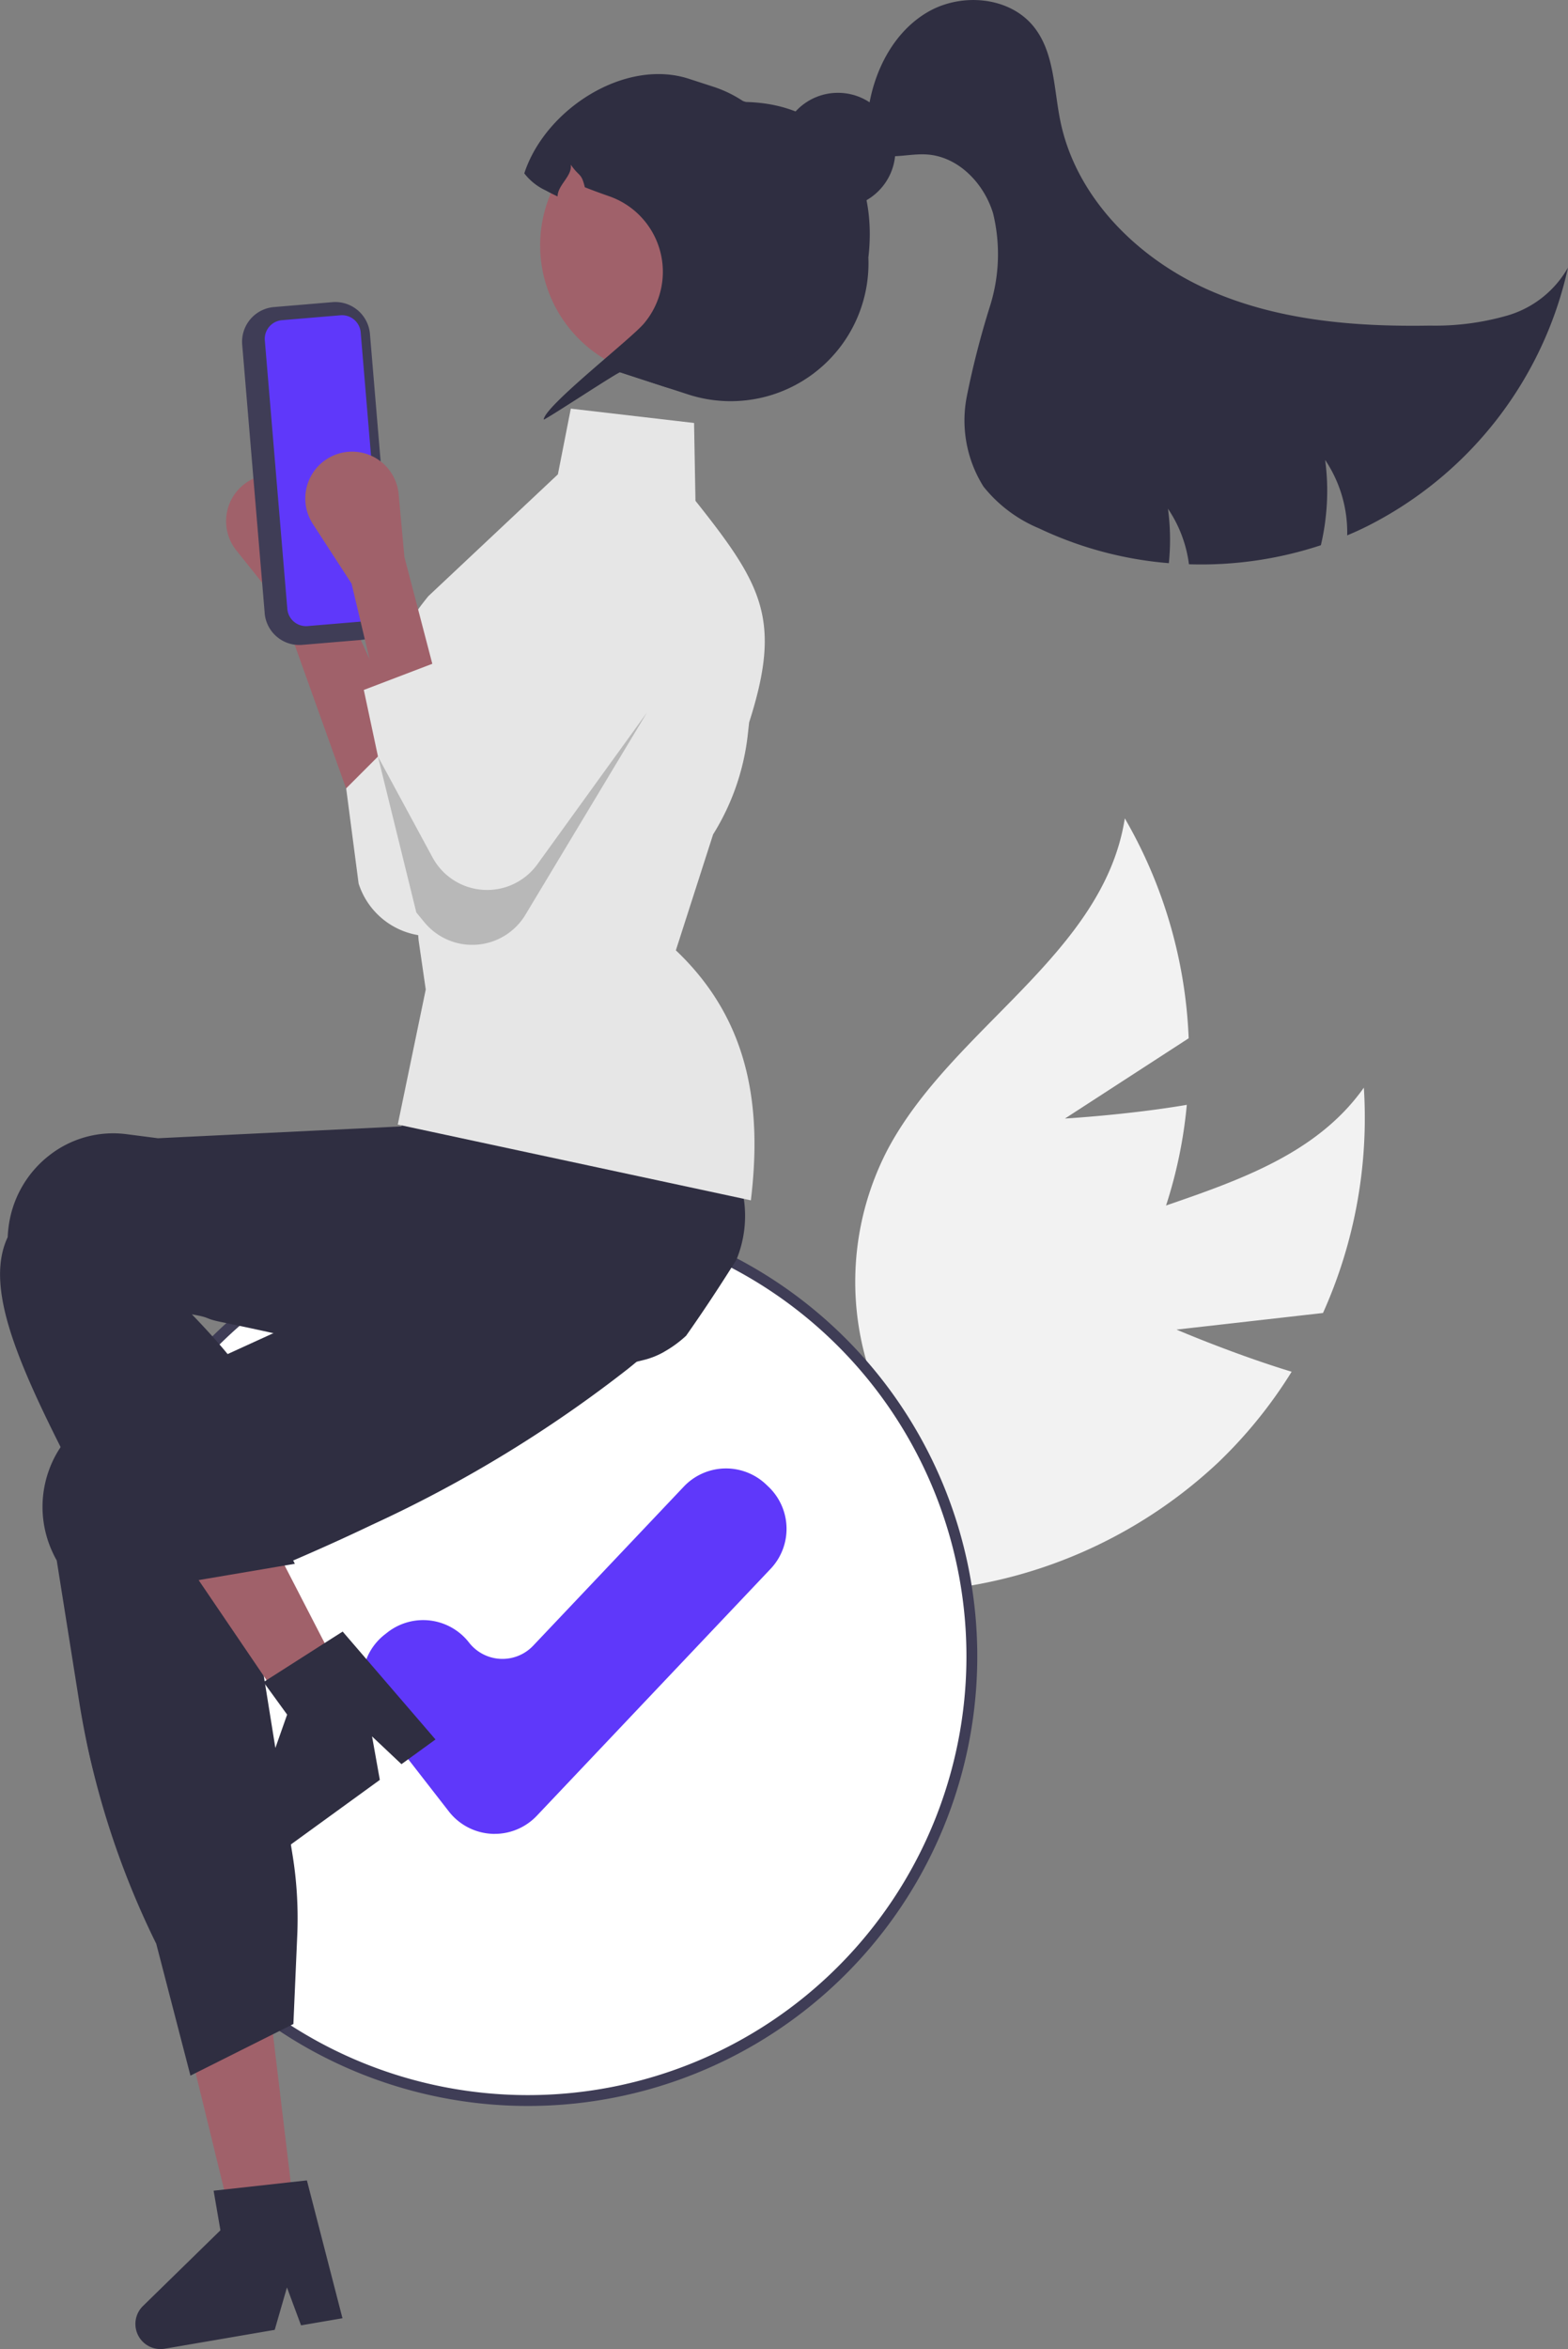 <svg xmlns="http://www.w3.org/2000/svg" width="144.663" height="216.595" viewBox="0 0 144.663 216.595">
  <rect x="0" y="0" width="144.663" height="216.595" fill="#808080" stroke="none"/>
  <path id="Pfad_1607" data-name="Pfad 1607" d="M928.905,571.25l13.515-1.532a43.886,43.886,0,0,0,3.769-20.776c-7.346,10.358-22.888,10.192-33.216,17.581a26.4,26.4,0,0,0-10.846,20.146l-4.463,8.552a44.233,44.233,0,0,0,35.122-11.753,42.724,42.724,0,0,0,6.742-8.333C934.211,573.524,928.905,571.25,928.905,571.25Z" transform="translate(-820.361 -448.654)" fill="#f2f2f2"/>
  <path id="Pfad_1608" data-name="Pfad 1608" d="M920.216,526.958l11.413-7.4a43.886,43.886,0,0,0-5.892-20.277c-1.956,12.547-15.94,19.33-21.889,30.549a26.4,26.4,0,0,0-.723,22.869l-.18,9.645a44.233,44.233,0,0,0,26.194-26.183,42.727,42.727,0,0,0,2.318-10.465C925.98,526.627,920.216,526.958,920.216,526.958Z" transform="translate(-821.963 -423.824)" fill="#f2f2f2"/>
  <ellipse id="Ellipse_448" data-name="Ellipse 448" cx="40.955" cy="40.954" rx="40.955" ry="40.954" transform="translate(7.752 111.772)" fill="#fff"/>
  <path id="Pfad_1609" data-name="Pfad 1609" d="M799.018,653.821a41.454,41.454,0,1,1,41.455-41.454A41.454,41.454,0,0,1,799.018,653.821Zm0-81.909a40.454,40.454,0,1,0,40.455,40.454,40.454,40.454,0,0,0-40.455-40.454Z" transform="translate(-750.31 -459.64)" fill="#3f3d56"/>
  <path id="Pfad_1610" data-name="Pfad 1610" d="M822.134,652.862c-.087,0-.175,0-.262-.007a5.356,5.356,0,0,1-3.97-2.063l-6.844-8.8a5.358,5.358,0,0,1,.939-7.52l.246-.192a5.357,5.357,0,0,1,7.521.94,3.908,3.908,0,0,0,5.919.288l13.9-14.671a5.366,5.366,0,0,1,7.576-.206l.228.217a5.357,5.357,0,0,1,.2,7.575l-21.565,22.763a5.353,5.353,0,0,1-3.889,1.674Z" transform="translate(-776.492 -483.768)" fill="#5f38fa"/>
  <path id="Pfad_1611" data-name="Pfad 1611" d="M618.943,617.715l-5.68.632-5.382-22.036,8.383-.934Z" transform="translate(-591.66 -412.65)" fill="#a0616a"/>
  <path id="Pfad_1612" data-name="Pfad 1612" d="M811.685,549.782c-.176-.176-.368-.347-.558-.509a51.823,51.823,0,0,0-4.588-3.4c-1.8-1.2-3.825-2.423-6.115-3.687q-1.663-.918-3.515-1.875-.928-.479-1.909-.966a.944.944,0,0,0-.086-.045l-.189-.1-13.784,11.378-.979.769,2.539,3.131s-.221,2.489-.216,2.491l-2.521,6.29-.028.013-8.98,4.1L761.5,571.6l-4.97,2.27a9.548,9.548,0,0,0-5.011,5.414,9.927,9.927,0,0,0,.327,7.667c.111.243.236.487.369.721l2.065,12.986a78.164,78.164,0,0,0,7.116,22.355l3.154,12.156.479-.241,7.134-3.574,1.885-.942.356-8.168c.04-.931.046-1.867.013-2.8a36,36,0,0,0-.438-4.564l-4.091-25.47q1.089-.444,2.148-.892,4.911-2.055,9.3-4.154a118.877,118.877,0,0,0,23.6-14.379q2.669-2.151,5.007-4.4.859-.823,1.673-1.662c.129-.13.255-.257.379-.388a9.664,9.664,0,0,0,2.4-8.936A9.86,9.86,0,0,0,811.685,549.782Z" transform="translate(-746.98 -443.787)" fill="#2f2e41"/>
  <path id="Pfad_1613" data-name="Pfad 1613" d="M782.37,750.616l-6.148.68-.965.106.628,3.651-7.145,6.98a2.315,2.315,0,0,0,2.007,3.939l10.147-1.738,1.129-3.911,1.3,3.494,3.822-.654-3.281-12.71Z" transform="translate(-755.549 -549.409)" fill="#2f2e41"/>
  <path id="Pfad_1614" data-name="Pfad 1614" d="M796.583,466.88l5.265-5.583-7.427-16.249-1.1-5.707a4.315,4.315,0,0,0-7.045-2.456h0a4.315,4.315,0,0,0-.561,5.972l4.1,5.126Z" transform="translate(-763.91 -392.106)" fill="#a0616a"/>
  <path id="Pfad_1615" data-name="Pfad 1615" d="M812.931,464.072l-6,6,1.148,8.773a6.976,6.976,0,0,0,5.03,4.666h0a6.977,6.977,0,0,0,7.6-3.2l13.5-23.132a7.121,7.121,0,0,0-2.3-9.68h0a7.121,7.121,0,0,0-10.2,2.875l-8.237,17.552Z" transform="translate(-774.994 -397.381)" fill="#e6e6e6"/>
  <path id="Pfad_1616" data-name="Pfad 1616" d="M789.742,640.21c-.31.316-.621.627-.936.94-.626.625-1.26,1.244-1.9,1.855-.32.306-.644.613-.965.916l0,.011-.021.009-.006.005-.534.276-1.328-1.956-.613-.9-.866-1.276-1.586-2.335-8.352-12.293,7.49-3.866.59,1.148h0l.292.569,5.477,10.613,1.119,2.17.035.066.672,1.3.58,1.123.647,1.255Z" transform="translate(-757.85 -484.98)" fill="#a0616a"/>
  <path id="Pfad_1617" data-name="Pfad 1617" d="M796.439,650.049l-5.214,3.329-.819.521,2.178,3-3.321,9.421a2.315,2.315,0,0,0,3.542,2.645l8.332-6.047-.717-4.007,2.713,2.558,3.139-2.277-8.564-9.949Z" transform="translate(-766.094 -498.804)" fill="#2f2e41"/>
  <path id="Pfad_1618" data-name="Pfad 1618" d="M811,555.817c-.519.833-1.049,1.662-1.583,2.484q-1.488,2.295-3.056,4.522s0,0-.008.008a10.7,10.7,0,0,1-2.007,1.466c-.03.023-.064.038-.095.057a7.394,7.394,0,0,1-1.689.678l-.64.159c-.765.182-1.522.337-2.276.473q-2.011.358-3.984.515c-.106.011-.212.019-.318.026a61.615,61.615,0,0,1-16.2-1.291c-2.719-.515-5.495-1.132-8.369-1.772-.939-.212-1.882-.42-2.836-.629-.072-.015-.148-.034-.223-.049-1.363-.3-2.749-.595-4.17-.886-1.787-.367-.871-.389-2.787-.726,0,0,4.421,4.49,5.156,6.436a10.477,10.477,0,0,1,.1,8.229l4.246,8.335-14.76,2.5c-8.135-15.94-14.636-26.437-11.732-32.619.011-.288.034-.579.072-.867a9.921,9.921,0,0,1,3.776-6.68,9.555,9.555,0,0,1,7.116-1.946l2.9.375,22.468-1.092.882-3.6.163-.061,5.177-1.9,17.9-6.563.045-.015,1.178-.432.14.227c.042.068.083.136.121.2a35.1,35.1,0,0,1,2.829,6.567,103.077,103.077,0,0,1,2.973,11.35q.051.25.091.454l.011.042c.011.064.019.106.023.117A10.6,10.6,0,0,1,811,555.817Z" transform="translate(-743.059 -439.663)" fill="#2f2e41"/>
  <line id="Linie_12" data-name="Linie 12" x1="0.356" transform="translate(20.484 160.534)" fill="#2f2e41"/>
  <path id="Pfad_1619" data-name="Pfad 1619" d="M842.274,432.223l-.129-7.177-11.371-1.323-1.193,6.061-11.95,11.23c-8.5,10.387-2.322,17.551-1.953,18.616l1.051,13.1.661,4.551-2.581,12.454,32.576,6.988c1.043-8.611-.118-16.611-6.919-23.051l3.437-10.693h0a21.954,21.954,0,0,0,3.2-9.211l.124-1.118C850.258,443.187,848.46,440,842.274,432.223Z" transform="translate(-778.111 -386.045)" fill="#e6e6e6"/>
  <path id="Pfad_1620" data-name="Pfad 1620" d="M874.509,380.911c.008.186.011.371.011.553a12.713,12.713,0,0,1-16.655,12.065l-2.337-.761c-.019-.008-.042-.011-.061-.019l-3.851-1.257a2.639,2.639,0,0,1,.008-.488c-5.745-2.454,2.2-10.517,4.169-16.572.307-.943-10.24-.239-9.74-1.045-.11-.057-.22-.114-.322-.17A15.608,15.608,0,0,1,862.97,366.5c.083.019.17.045.254.068,7.483.186,11.414,5.4,11.414,12.171A18.567,18.567,0,0,1,874.509,380.911Z" transform="translate(-794.394 -357.164)" fill="#2f2e41"/>
  <path id="Pfad_1621" data-name="Pfad 1621" d="M866.525,385.213a12.2,12.2,0,0,1-15.379,7.813q-.523-.17-1.022-.386a12.2,12.2,0,1,1,16.4-7.426Z" transform="translate(-792.894 -358.8)" fill="#a0616a"/>
  <path id="Pfad_1622" data-name="Pfad 1622" d="M852.561,390.8a.425.425,0,0,1-.06-.02l-3.85-1.255c-.01-.165-7.08,4.515-7.06,4.35.11-1.265,8.075-7.435,9.265-8.87a7.379,7.379,0,0,0-3.24-11.72.588.588,0,0,1-.1-.035c-.745-.26-1.46-.525-2.13-.79-.33-1.375-.5-.92-1.295-2.085.145,1.06-1.2,1.86-1.22,2.93-.275-.125-.535-.255-.785-.385-.11-.06-.215-.115-.32-.17a5.31,5.31,0,0,1-1.965-1.57c1.925-5.915,9.29-10.65,15.2-8.715l2.235.725a11.217,11.217,0,0,1,6.515,5.545,12.628,12.628,0,0,1,3.79,4.745C872.436,383.3,862.991,394.149,852.561,390.8Z" transform="translate(-791.43 -355.195)" fill="#2f2e41"/>
  <ellipse id="Ellipse_449" data-name="Ellipse 449" cx="5.302" cy="5.302" rx="5.302" ry="5.302" transform="translate(72.004 8.558)" fill="#2f2e41"/>
  <path id="Pfad_1623" data-name="Pfad 1623" d="M966.59,373.04a35.161,35.161,0,0,1-18.56,23.865c-.6.3-1.2.57-1.81.825a11.993,11.993,0,0,0-2.035-6.955,21.342,21.342,0,0,1,.08,5.02,21.124,21.124,0,0,1-.475,2.845,35.243,35.243,0,0,1-12.17,1.755,11.824,11.824,0,0,0-1.935-5.12,21.339,21.339,0,0,1,.08,5.02A34.454,34.454,0,0,1,917.8,397.09a12.915,12.915,0,0,1-5.135-3.855,11.466,11.466,0,0,1-1.545-8.29,79.968,79.968,0,0,1,2.15-8.37,15.925,15.925,0,0,0,.28-8.53c-.835-2.76-3.18-5.215-6.055-5.43-1.31-.1-2.625.26-3.935.14s-2.73-1-2.76-2.315l1.255-2.04c.53-3.57,2.35-7.11,5.47-8.925s7.595-1.43,9.82,1.41c1.875,2.39,1.8,5.71,2.42,8.685,1.43,6.91,6.955,12.47,13.375,15.4s13.655,3.54,20.715,3.42a24.1,24.1,0,0,0,7.18-.94A9.468,9.468,0,0,0,966.59,373.04Z" transform="translate(-821.928 -348.367)" fill="#2f2e41"/>
  <path id="Pfad_1624" data-name="Pfad 1624" d="M789.812,432.753l-2.076-24.761a3.21,3.21,0,0,1,2.927-3.463l5.4-.453A3.21,3.21,0,0,1,799.522,407l2.076,24.761a3.21,3.21,0,0,1-2.927,3.463l-5.4.453a3.21,3.21,0,0,1-3.463-2.927Z" transform="translate(-765.391 -376.216)" fill="#3f3d56"/>
  <path id="Pfad_1625" data-name="Pfad 1625" d="M793.493,406.955a1.73,1.73,0,0,0-1.578,1.866l2.076,24.761a1.73,1.73,0,0,0,1.866,1.578l5.4-.453a1.73,1.73,0,0,0,1.578-1.866l-2.076-24.761a1.73,1.73,0,0,0-1.866-1.578Z" transform="translate(-767.482 -377.432)" fill="#5f38fa"/>
  <path id="Pfad_1626" data-name="Pfad 1626" d="M806.328,455.045l5.254-2.005-3.051-11.676L808,435.575a4.315,4.315,0,0,0-6.768-3.141h0a4.315,4.315,0,0,0-1.149,5.887l3.573,5.506Z" transform="translate(-771.221 -390.012)" fill="#a0616a"/>
  <path id="Pfad_1627" data-name="Pfad 1627" d="M817.191,458.953l-7.005,2.673L813.673,478a6.976,6.976,0,0,0,4.544,5.14h0a6.976,6.976,0,0,0,7.877-2.43l15.718-21.684a7.121,7.121,0,0,0-1.327-9.86h0a7.121,7.121,0,0,0-10.436,1.852l-9.933,16.651Z" transform="translate(-776.621 -398.01)" fill="#e6e6e6"/>
  <path id="Pfad_1628" data-name="Pfad 1628" d="M812.8,483.811l3.541,14.38.735.894a5.724,5.724,0,0,0,9.328-.684l11.222-18.658-10.117,14a5.724,5.724,0,0,1-9.674-.629Z" transform="translate(-777.93 -414.055)" opacity="0.2"/>
</svg>
